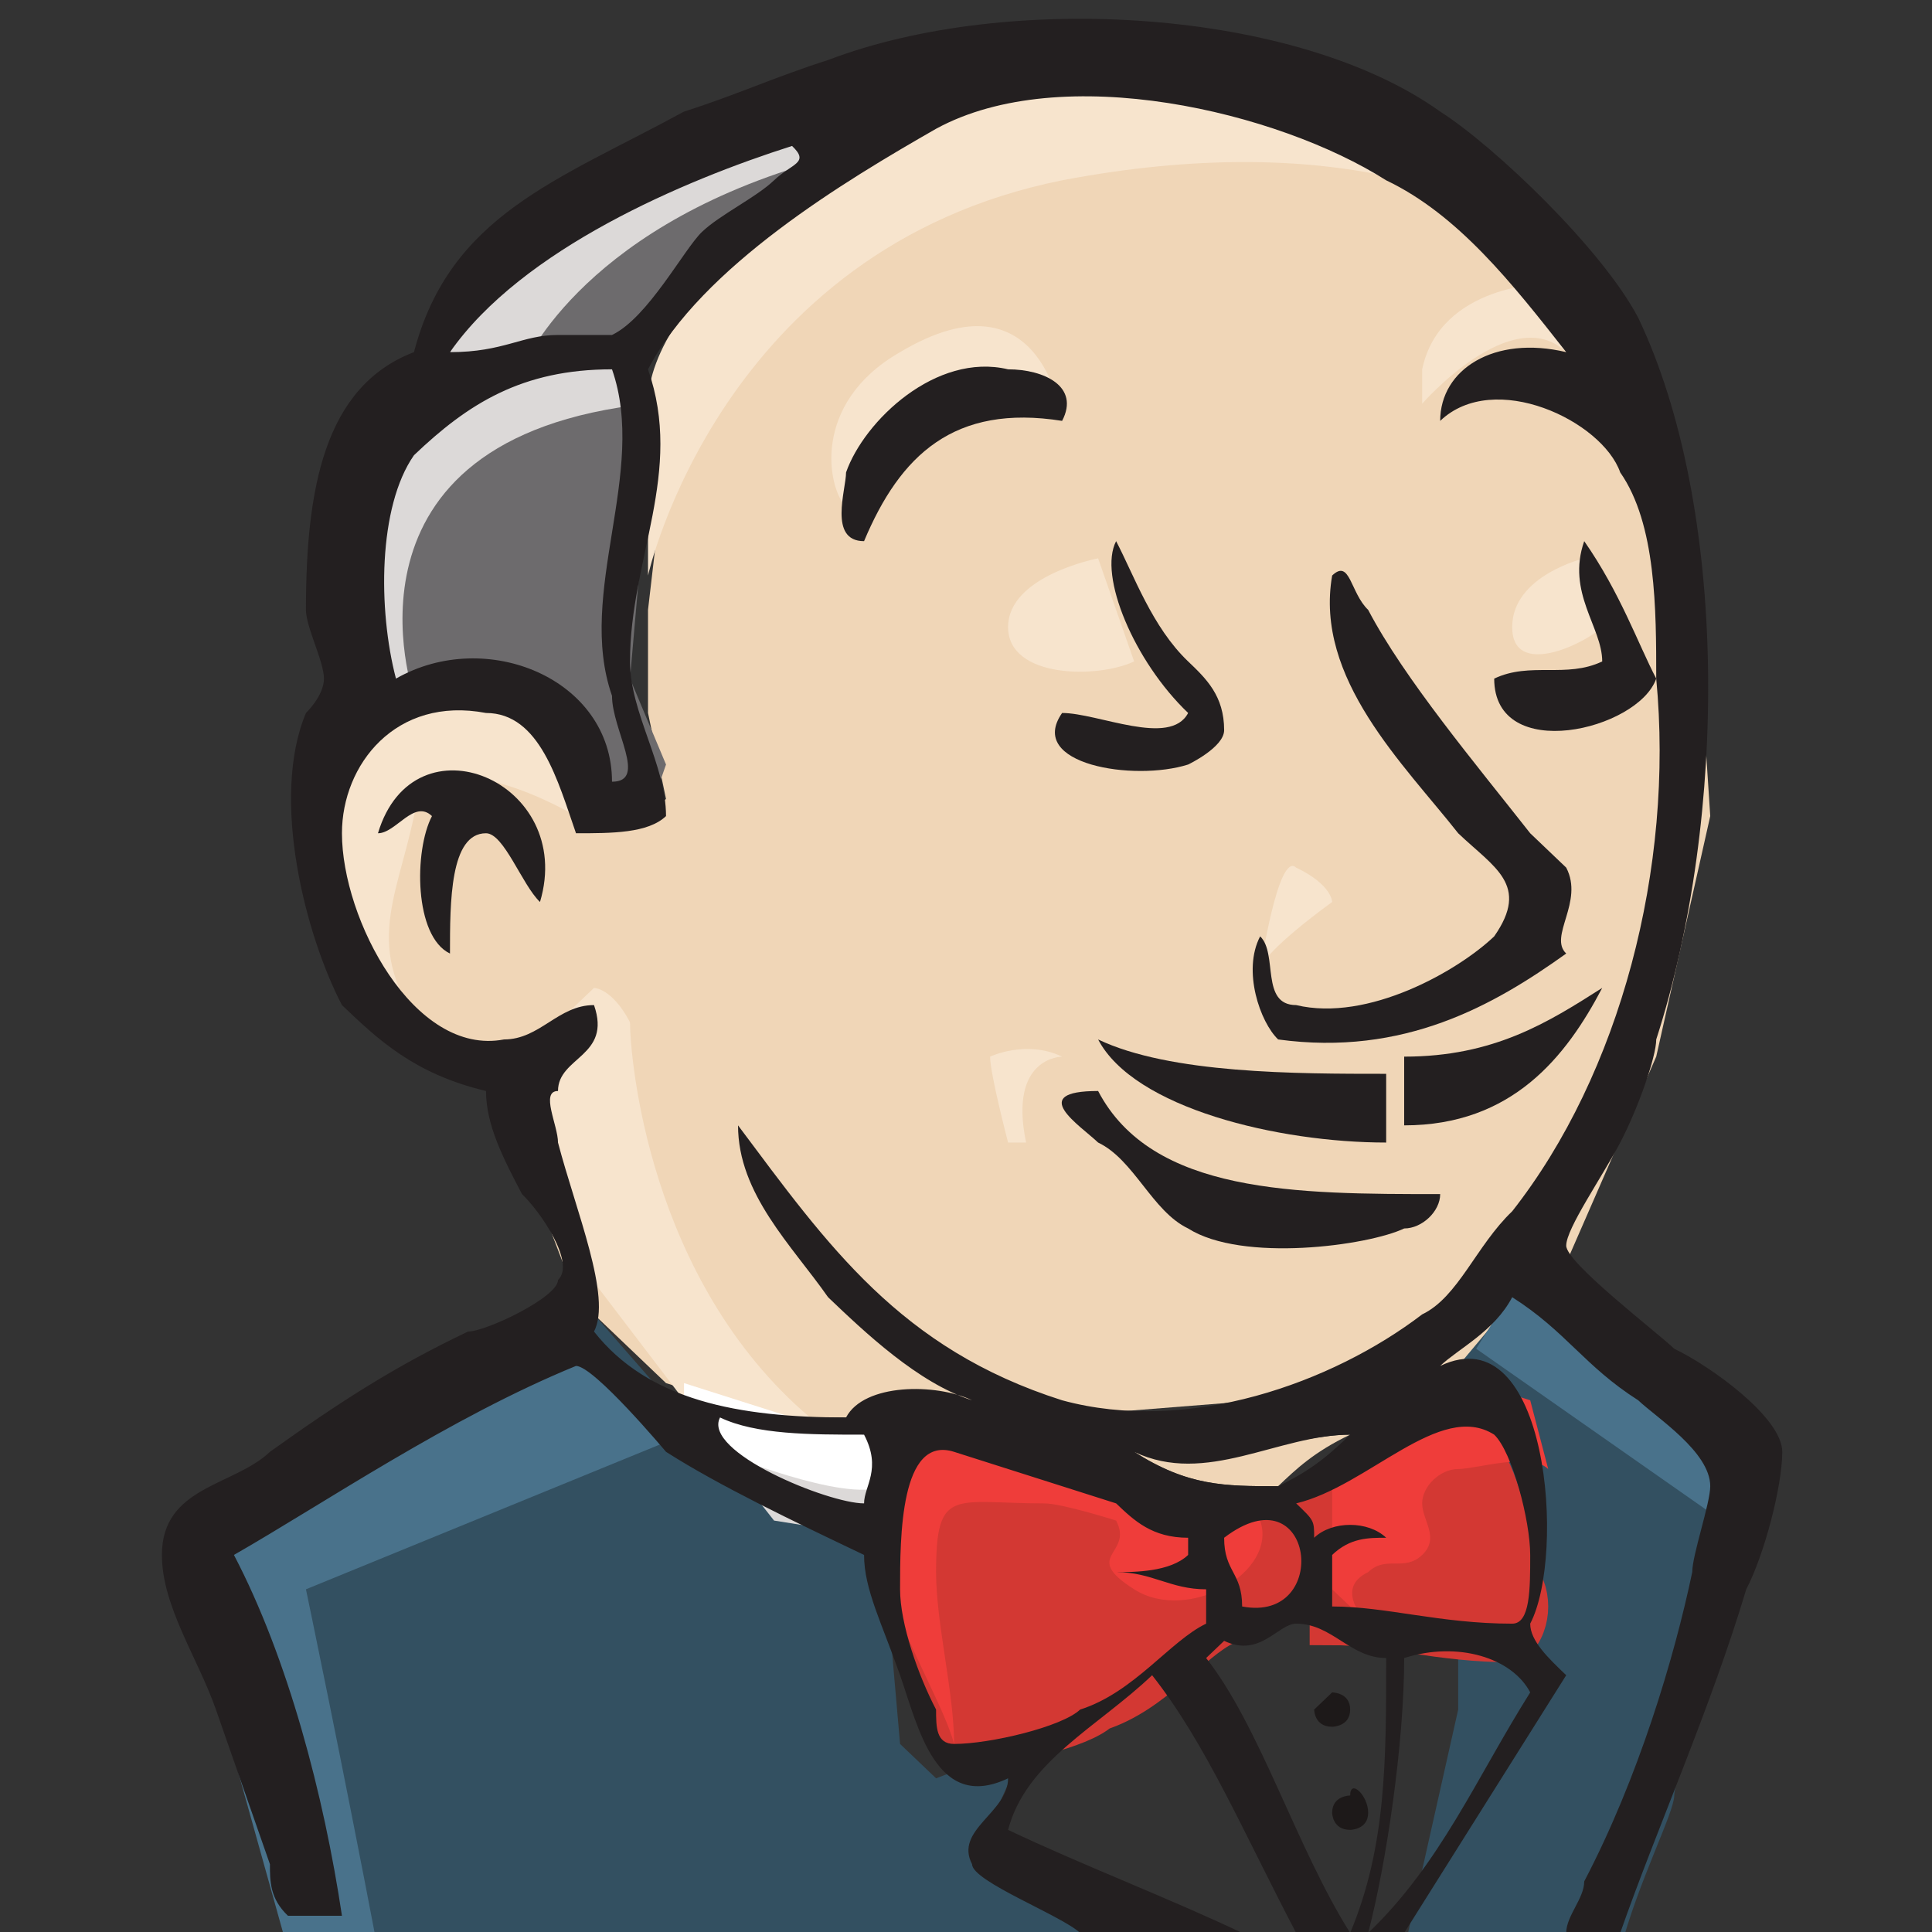 <?xml version="1.0" encoding="UTF-8" standalone="no"?>
<svg
   xmlns:dc="http://purl.org/dc/elements/1.1/"
   xmlns:cc="http://creativecommons.org/ns#"
   xmlns:rdf="http://www.w3.org/1999/02/22-rdf-syntax-ns#"
   xmlns:svg="http://www.w3.org/2000/svg"
   xmlns="http://www.w3.org/2000/svg"
   version="1.1"
   id="svg2"
   x="0px"
   y="0px"
   height="13"
   width="13"
   viewBox="0 0 16 16"
   style="enable-background:new 0 0 16 16;"
   xml:space="preserve"><rect x="0" y="0" width="16" height="16" fill="#333333" stroke="none"/><defs
   id="defs3817" />
    <style
   type="text/css"
   id="style3767">
	.st0{fill-rule:evenodd;clip-rule:evenodd;fill:#F0D6B7;}
	.st1{fill-rule:evenodd;clip-rule:evenodd;fill:#335061;}
	.st2{fill-rule:evenodd;clip-rule:evenodd;fill:#6D6B6D;}
	.st3{fill-rule:evenodd;clip-rule:evenodd;fill:#DCD9D8;}
	.st4{fill-rule:evenodd;clip-rule:evenodd;fill:#F7E4CD;}
	.st5{fill:#F7E4CD;}
	.st6{fill-rule:evenodd;clip-rule:evenodd;fill:#49728B;}
	.st7{fill:#FFFFFF;}
	.st8{fill-rule:evenodd;clip-rule:evenodd;fill:#D33833;}
	.st9{fill:none;stroke:#D33833;stroke-width:0.25;stroke-miterlimit:5;}
	.st10{fill-rule:evenodd;clip-rule:evenodd;fill:#EF3D3A;}
	.st11{fill-rule:evenodd;clip-rule:evenodd;fill:#231F20;}
	.st12{fill-rule:evenodd;clip-rule:evenodd;fill:#1D1919;}
</style>
    <g
   id="g10"
   transform="matrix(1.491,0,0,-1.423,-1.492,354.255)">
	<g
   id="g3393">
		<path
   id="path28"
   class="st0"
   d="M 8.9,240.9 8,240.8 6.8,240.7 H 6 5.3 l -0.6,0.2 -0.5,0.5 -0.4,1.1 -0.1,0.2 -0.5,0.2 -0.2,0.5 -0.2,0.7 0.2,0.6 0.6,0.2 0.5,-0.2 0.2,-0.5 h 0.3 l 0.1,0.1 -0.1,0.5 v 0.6 l 0.1,0.9 v 0.5 l 0.4,0.6 0.7,0.5 1.2,0.5 1.4,-0.2 1.2,-0.9 0.5,-0.9 0.3,-0.6 0.1,-1.6 -0.3,-1.4 -0.5,-1.2 -0.5,-0.6" />
        <path
   class="st1"
   d="m 2.6,237.9 v -0.3 c 1.3,0 3.5,0 4.9,0 l -1.1,0.5 0.3,0.7 -0.5,-0.2 -0.2,0.2 -0.1,1.2 -0.2,0.1 -0.5,0.2 -0.4,0.4 -0.5,0.6 L 3.8,241 2,239.8 2.1,239.5 Z"
   id="path3770" />
        <path
   id="path32"
   class="st2"
   d="m 3,244.7 0.6,0.2 0.5,-0.2 0.2,-0.5 h 0.3 l 0.1,0.3 -0.2,0.5 0.1,1.2 -0.1,0.7 0.4,0.5 0.9,0.7 -0.2,0.3 -1.2,-0.6 -0.5,-0.4 -0.3,-0.6 -0.4,-0.6 -0.1,-0.7 -0.1,-0.8" />
        <path
   id="path34"
   class="st3"
   d="m 3.9,246.8 c 0,0 0.3,0.8 1.6,1.2 1.3,0.4 0.1,0.3 0.1,0.3 l -1.4,-0.5 -0.5,-0.5 -0.2,-0.4 0.4,-0.1" />
        <path
   id="path36"
   class="st3"
   d="m 3.3,244.9 c 0,0 -0.5,1.5 1.3,1.7 l -0.1,0.3 -1.2,-0.3 -0.3,-1.1 0.1,-0.7 0.2,0.1" />
        <path
   id="path38"
   class="st4"
   d="m 4,242.9 0.3,0.3 c 0,0 0.1,0 0.2,-0.2 0,-0.2 0.1,-1.5 1,-2.3 0.1,-0.1 -0.7,0.1 -0.7,0.1 L 4,241.9" />
        <path
   id="path40"
   class="st4"
   d="m 8,243.3 c 0,0 0.1,0.7 0.2,0.6 0.2,-0.1 0.2,-0.2 0.2,-0.2 0,0 -0.4,-0.3 -0.4,-0.4" />
        <path
   id="path42"
   class="st5"
   d="m 9.8,245.7 c 0,0 -0.4,-0.1 -0.4,-0.4 0,-0.3 0.4,-0.1 0.5,0" />
        <path
   id="path44"
   class="st5"
   d="m 7.1,245.7 c 0,0 -0.5,-0.1 -0.5,-0.4 0,-0.3 0.5,-0.3 0.7,-0.2" />
        <path
   id="path46"
   class="st4"
   d="m 4.2,244.2 c 0,0 -0.8,0.5 -0.9,0 -0.1,-0.5 -0.3,-0.8 0.1,-1.3 l -0.3,0.1 -0.3,0.7 -0.1,0.7 0.5,0.5 h 0.6 l 0.3,-0.3 0.1,-0.4" />
        <path
   id="path48"
   class="st4"
   d="m 4.6,245.6 c 0,0 0.4,1.9 2.3,2.3 1.5,0.3 2.4,-0.1 2.7,-0.4 0,0 -1.4,1.6 -2.7,1.1 -1.3,-0.5 -2.3,-1.4 -2.3,-2 0,-1 0,-1 0,-1" />
        <path
   id="path50"
   class="st4"
   d="m 9.6,247.3 c 0,0 -0.6,0 -0.7,-0.5 0,0 0,-0.1 0,-0.2 0,0 0.5,0.6 0.8,0.3" />
        <path
   id="path52"
   class="st4"
   d="m 6.9,246.5 c 0,0 -0.1,0.9 -0.9,0.4 -0.5,-0.3 -0.4,-0.8 -0.3,-0.9 0.1,-0.1 0.1,-0.3 0.1,-0.1 0.1,0.1 0,0.5 0.3,0.6 0.2,0.1 0.6,0.2 0.8,0" />
        <path
   class="st6"
   d="m 2.6,237.6 c 0.2,0 0.3,0 0.5,0 -0.2,1.1 -0.4,2.1 -0.4,2.1 l 2.1,0.9 -0.6,0.6 -2.2,-1.4 0.2,-0.7 z"
   id="path3783" />
        <path
   class="st1"
   d="m 10,237.6 c 0.1,0.4 0.3,0.8 0.3,0.9 0,0.1 0.4,1.8 0.4,1.8 l -1,1 -0.2,0.2 -0.4,-0.5 v -2 l -0.3,-1.4 c 0,0 0,0 0,0 0.4,0 0.8,0 1.2,0 z"
   id="path3785" />
        <path
   id="path66"
   class="st6"
   d="m 9.2,241.1 1.5,-1.1 v 0.5 l -1.2,1.1 -0.3,-0.5" />
        <path
   id="path80"
   class="st7"
   d="m 6,240.6 -0.6,0.1 -0.6,0.2 v -0.2 L 5.1,240.4 6,240" />
        <path
   id="path82"
   class="st3"
   d="m 5,240.5 c 0,0 0.7,-0.3 0.9,-0.2 V 240 l -0.6,0.1 -0.3,0.4 v 0" />
        <path
   id="path84"
   class="st8"
   d="m 9.4,239.4 c -0.4,0 -0.7,0.1 -1,0.1 0,0.1 0,0.2 0,0.3 0.1,0.1 0.2,0.1 0.3,0.1 -0.1,0.1 -0.3,0.1 -0.4,0 0,0.1 0,0.1 -0.1,0.2 0.2,0.1 0.7,0.6 1,0.4 0.1,-0.1 0.2,-0.5 0.2,-0.7 0.1,-0.1 0.1,-0.3 0,-0.4" />
        <path
   id="path86"
   class="st9"
   d="m 9.4,239.4 c -0.4,0 -0.7,0.1 -1,0.1 0,0.1 0,0.2 0,0.3 0.1,0.1 0.2,0.1 0.3,0.1 -0.1,0.1 -0.3,0.1 -0.4,0 0,0.1 0,0.1 -0.1,0.2 0.2,0.1 0.7,0.6 1,0.4 0.1,-0.1 0.2,-0.5 0.2,-0.7 0.1,-0.1 0.1,-0.3 0,-0.4 z" />
        <path
   id="path88"
   class="st8"
   d="m 7.7,240 c 0,0 0,0 0,0 -0.1,-0.2 -0.3,-0.2 -0.4,-0.2 0.2,0 0.3,-0.1 0.5,-0.1 0,-0.1 0,-0.1 0,-0.2 -0.2,-0.1 -0.4,-0.4 -0.7,-0.5 -0.1,-0.1 -0.5,-0.2 -0.7,-0.2 -0.1,0 -0.1,0.1 -0.1,0.2 -0.1,0.2 -0.2,0.5 -0.2,0.7 0,0.3 0,0.9 0.3,0.8 0.3,-0.1 0.6,-0.2 0.9,-0.3 0.1,-0.1 0.1,-0.1 0.4,-0.2" />
        <path
   id="path90"
   class="st9"
   d="m 7.7,240 c 0,0 0,0 0,0 -0.1,-0.2 -0.3,-0.2 -0.4,-0.2 0.2,0 0.3,-0.1 0.5,-0.1 0,-0.1 0,-0.1 0,-0.2 -0.2,-0.1 -0.4,-0.4 -0.7,-0.5 -0.1,-0.1 -0.5,-0.2 -0.7,-0.2 -0.1,0 -0.1,0.1 -0.1,0.2 -0.1,0.2 -0.2,0.5 -0.2,0.7 0,0.3 0,0.9 0.3,0.8 0.3,-0.1 0.6,-0.2 0.9,-0.3 0.1,-0.1 0.1,-0.1 0.4,-0.2 z" />
        <path
   id="path92"
   class="st8"
   d="m 7.9,239.6 c 0,0.2 -0.1,0.2 -0.1,0.4 0.5,0.4 0.6,-0.5 0.1,-0.4" />
        <path
   id="path94"
   class="st9"
   d="m 7.9,239.6 c 0,0.2 -0.1,0.2 -0.1,0.4 0.5,0.4 0.6,-0.5 0.1,-0.4 z" />
        <path
   id="path96"
   class="st10"
   d="m 8.6,239.5 c 0,0 -0.2,0.2 0,0.3 0.1,0.1 0.2,0 0.3,0.1 0.1,0.1 0,0.2 0,0.3 0,0.1 0.1,0.2 0.2,0.2 0.1,0 0.4,0.1 0.5,0 l -0.1,0.4 -0.3,0.1 -0.8,-0.5 v -0.2 -0.5" />
        <path
   id="path98"
   class="st10"
   d="m 6.3,238.8 c 0,0.3 -0.1,0.7 -0.1,1 0,0.5 0.1,0.4 0.6,0.4 0.1,0 0.4,-0.1 0.4,-0.1 0.1,-0.2 -0.2,-0.2 0.1,-0.4 0.3,-0.2 0.8,0.1 0.7,0.4 -0.1,0.1 -0.3,0 -0.4,0.1 -0.2,0.1 -0.3,0.2 -0.5,0.3 -0.2,0.1 -0.7,0.3 -1,0.1 -0.6,-0.4 0.1,-1.4 0.2,-1.8" />
        <path
   id="path100"
   class="st11"
   d="m 6.9,246.5 c -0.6,0.1 -0.9,-0.2 -1.1,-0.7 -0.2,0 -0.1,0.3 -0.1,0.4 0.1,0.3 0.5,0.7 0.9,0.6 0.2,0 0.4,-0.1 0.3,-0.3" />
        <path
   id="path102"
   class="st11"
   d="m 9.8,245.8 c 0,0 0,0 0,0 0.2,-0.3 0.3,-0.6 0.4,-0.8 -0.1,-0.3 -0.9,-0.5 -0.9,0 0.2,0.1 0.4,0 0.6,0.1 0,0.2 -0.2,0.4 -0.1,0.7" />
        <path
   id="path104"
   class="st11"
   d="m 7.2,245.8 c 0.1,-0.2 0.2,-0.5 0.4,-0.7 0.1,-0.1 0.2,-0.2 0.2,-0.4 0,-0.1 -0.2,-0.2 -0.2,-0.2 -0.3,-0.1 -0.9,0 -0.7,0.3 0.2,0 0.6,-0.2 0.7,0 -0.3,0.3 -0.5,0.8 -0.4,1" />
        <path
   id="path106"
   class="st11"
   d="M 9.7,243.4 C 9.3,243.1 8.8,242.8 8.1,242.9 8,243 7.9,243.3 8,243.5 c 0.1,-0.1 0,-0.4 0.2,-0.4 0.4,-0.1 0.9,0.2 1.1,0.4 0.2,0.3 0,0.4 -0.2,0.6 -0.3,0.4 -0.8,0.9 -0.7,1.5 0.1,0.1 0.1,-0.1 0.2,-0.2 0.2,-0.4 0.6,-0.9 0.9,-1.3 0.1,-0.1 0.2,-0.2 0.2,-0.2 0.1,-0.2 -0.1,-0.4 0,-0.5" />
        <path
   id="path108"
   class="st11"
   d="m 4,243.7 c -0.1,0.1 -0.2,0.4 -0.3,0.4 -0.2,0 -0.2,-0.4 -0.2,-0.7 -0.2,0.1 -0.2,0.6 -0.1,0.8 -0.1,0.1 -0.2,-0.1 -0.3,-0.1 0.2,0.7 1.1,0.3 0.9,-0.4" />
        <path
   id="path110"
   class="st11"
   d="m 9.9,243.2 c -0.2,-0.4 -0.5,-0.8 -1.1,-0.8 0,0.1 0,0.3 0,0.4 0.5,0 0.8,0.2 1.1,0.4" />
        <path
   id="path112"
   class="st11"
   d="m 7.1,242.9 c 0.4,-0.2 1.1,-0.2 1.6,-0.2 0,-0.1 0,-0.2 0,-0.4 -0.6,0 -1.4,0.2 -1.6,0.6" />
        <path
   id="path114"
   class="st11"
   d="M 7.1,242.6 C 7.4,242 8.2,242 9,242 c 0,-0.1 -0.1,-0.2 -0.2,-0.2 -0.2,-0.1 -0.9,-0.2 -1.2,0 -0.2,0.1 -0.3,0.4 -0.5,0.5 -0.1,0.1 -0.4,0.3 0,0.3" />
        <path
   id="path126"
   class="st0"
   d="m 8.5,240.6 c -0.2,-0.1 -0.3,-0.2 -0.4,-0.3 -0.3,0 -0.5,0 -0.8,0.2 0,0 0,0 0,0 0.4,-0.1 0.9,0.1 1.2,0.1" />
        <path
   class="st11"
   d="m 4.2,241 c 0.1,0 0.5,-0.5 0.5,-0.5 0.3,-0.2 0.7,-0.4 1.1,-0.6 0,-0.2 0.1,-0.4 0.2,-0.7 0.1,-0.3 0.2,-0.8 0.6,-0.6 0,-0.2 -0.3,-0.3 -0.2,-0.5 0,-0.1 0.5,-0.3 0.6,-0.4 0,0 0,0 0.1,0 0.3,0 0.6,0 0.8,0 -0.4,0.2 -0.9,0.4 -1.3,0.6 0.1,0.4 0.5,0.6 0.8,0.9 0.3,-0.4 0.5,-0.9 0.8,-1.5 0.1,0 0.2,0 0.3,0 -0.3,0.5 -0.5,1.2 -0.8,1.6 0,0 0.1,0.1 0.1,0.1 0.2,-0.1 0.3,0.1 0.4,0.1 0.2,0 0.3,-0.2 0.5,-0.2 0,-0.6 0,-1.1 -0.2,-1.6 0,0 0.1,0 0.1,0 0.1,0.4 0.2,1.1 0.2,1.6 0.3,0.1 0.6,0 0.7,-0.2 -0.3,-0.5 -0.5,-1 -0.9,-1.4 0.1,0 0.1,0 0.2,0 0.3,0.5 0.6,1 0.9,1.5 -0.1,0.1 -0.2,0.2 -0.2,0.3 0.2,0.4 0.1,1.8 -0.5,1.5 0.1,0.1 0.3,0.2 0.4,0.4 0.3,-0.2 0.4,-0.4 0.7,-0.6 0.1,-0.1 0.4,-0.3 0.4,-0.5 0,-0.1 -0.1,-0.4 -0.1,-0.5 -0.1,-0.5 -0.3,-1.2 -0.6,-1.8 0,-0.1 -0.1,-0.2 -0.1,-0.3 0.1,0 0.2,0 0.3,0 0.2,0.6 0.5,1.3 0.7,2 0.1,0.2 0.2,0.6 0.2,0.8 0,0.2 -0.4,0.5 -0.6,0.6 -0.1,0.1 -0.6,0.5 -0.6,0.6 0,0.1 0.2,0.4 0.3,0.6 0.1,0.2 0.2,0.5 0.2,0.6 0.4,1.3 0.4,3.1 -0.1,4.2 -0.2,0.4 -0.8,1 -1.1,1.2 -0.8,0.6 -2.4,0.7 -3.4,0.3 -0.3,-0.1 -0.5,-0.2 -0.8,-0.3 -0.7,-0.4 -1.3,-0.6 -1.5,-1.4 -0.5,-0.2 -0.6,-0.8 -0.6,-1.5 0,-0.1 0.1,-0.3 0.1,-0.4 0,-0.1 -0.1,-0.2 -0.1,-0.2 -0.2,-0.5 0,-1.3 0.2,-1.7 0.2,-0.2 0.4,-0.4 0.8,-0.5 0,-0.2 0.1,-0.4 0.2,-0.6 0.1,-0.1 0.3,-0.4 0.2,-0.5 0,-0.1 -0.4,-0.3 -0.5,-0.3 -0.4,-0.2 -0.7,-0.4 -1.1,-0.7 -0.2,-0.2 -0.6,-0.2 -0.6,-0.6 0,-0.3 0.2,-0.6 0.3,-0.9 0.1,-0.3 0.2,-0.6 0.3,-0.9 0,-0.1 0,-0.2 0.1,-0.3 0.1,0 0.2,0 0.3,0 -0.1,0.7 -0.3,1.5 -0.6,2.1 0.5,0.3 1.2,0.8 1.9,1.1 z m 1.6,-0.8 c -0.2,0 -0.9,0.3 -0.8,0.5 0.2,-0.1 0.5,-0.1 0.8,-0.1 0.1,-0.2 0,-0.3 0,-0.4 z m 1.9,-0.7 C 7.5,239.4 7.3,239.1 7,239 c -0.1,-0.1 -0.5,-0.2 -0.7,-0.2 -0.1,0 -0.1,0.1 -0.1,0.2 -0.1,0.2 -0.2,0.5 -0.2,0.7 0,0.3 0,0.9 0.3,0.8 0.3,-0.1 0.6,-0.2 0.9,-0.3 0.1,-0.1 0.2,-0.2 0.4,-0.2 0,0 0,-0.1 0,-0.1 -0.1,-0.1 -0.3,-0.1 -0.4,-0.1 0.2,0 0.3,-0.1 0.5,-0.1 0,-0.1 0,-0.1 0,-0.2 z m 0.2,0.1 c 0,0.2 -0.1,0.2 -0.1,0.4 0.5,0.4 0.6,-0.5 0.1,-0.4 z m 0.2,0.7 c -0.3,0 -0.5,0 -0.8,0.2 0,0 0,0 0,0 0.4,-0.2 0.8,0.1 1.2,0.1 -0.1,-0.1 -0.2,-0.2 -0.4,-0.3 z m 1.2,0.3 c 0.1,-0.1 0.2,-0.5 0.2,-0.7 0,-0.2 0,-0.4 -0.1,-0.4 -0.4,0 -0.7,0.1 -1,0.1 0,0.1 0,0.2 0,0.3 0.1,0.1 0.2,0.1 0.3,0.1 -0.1,0.1 -0.3,0.1 -0.4,0 0,0.1 0,0.1 -0.1,0.2 0.4,0.1 0.8,0.6 1.1,0.4 z m -3.9,7.5 c 0,0 0.1,0 0,0 0.1,-0.1 0,-0.1 -0.1,-0.2 -0.1,-0.1 -0.3,-0.2 -0.4,-0.3 -0.1,-0.1 -0.3,-0.5 -0.5,-0.6 -0.1,0 -0.2,0 -0.3,0 -0.2,0 -0.3,-0.1 -0.6,-0.1 0.4,0.6 1.3,1 1.9,1.2 z m -2.1,-1.8 c 0.3,0.3 0.6,0.5 1.1,0.5 0.2,-0.6 -0.2,-1.3 0,-1.9 0,-0.2 0.2,-0.5 0,-0.5 0,0.6 -0.7,0.9 -1.2,0.6 -0.1,0.4 -0.1,1 0.1,1.3 z m 0.8,-4 c 0,0.1 -0.1,0.3 0,0.3 0,0.2 0.3,0.2 0.2,0.5 -0.2,0 -0.3,-0.2 -0.5,-0.2 -0.5,-0.1 -0.9,0.7 -0.9,1.2 0,0.4 0.3,0.8 0.8,0.7 0.3,0 0.4,-0.4 0.5,-0.7 0.2,0 0.4,0 0.5,0.1 0,0.3 -0.2,0.6 -0.2,0.9 0,0.6 0.3,1.1 0.1,1.7 0.3,0.6 1.1,1.1 1.6,1.4 0.7,0.4 1.9,0.1 2.5,-0.3 0.4,-0.2 0.7,-0.6 1,-1 C 9.3,247 9,246.8 9,246.5 c 0.3,0.3 0.9,0 1,-0.3 0.2,-0.3 0.2,-0.8 0.2,-1.2 0.1,-1.1 -0.2,-2.3 -0.8,-3.1 -0.2,-0.2 -0.3,-0.5 -0.5,-0.6 -0.5,-0.4 -1.3,-0.7 -2,-0.5 -0.9,0.3 -1.3,0.9 -1.8,1.6 0,-0.4 0.3,-0.7 0.5,-1 0.2,-0.2 0.5,-0.5 0.8,-0.6 -0.2,0.1 -0.6,0.1 -0.7,-0.1 -0.6,0 -1.1,0.1 -1.4,0.5 0.1,0.2 -0.1,0.7 -0.2,1.1 z"
   id="path3807" />
        <path
   id="path132"
   class="st4"
   d="m 6.5,242.8 c 0,0 0.2,0.1 0.4,0 0,0 -0.3,0 -0.2,-0.5 H 6.6 c 0,0 -0.1,0.4 -0.1,0.5" />
        <path
   id="path134"
   class="st12"
   d="m 8.5,239 c 0,-0.1 -0.1,-0.1 -0.1,-0.1 -0.1,0 -0.1,0.1 -0.1,0.1 0,0 0.1,0.1 0.1,0.1 0,0 0.1,0 0.1,-0.1" />
        <path
   id="path136"
   class="st12"
   d="m 8.6,238.4 c 0,-0.1 -0.1,-0.1 -0.1,-0.1 -0.1,0 -0.1,0.1 -0.1,0.1 0,0.1 0.1,0.1 0.1,0.1 0,0.1 0.1,0 0.1,-0.1" />
	</g>
</g>
</svg>
